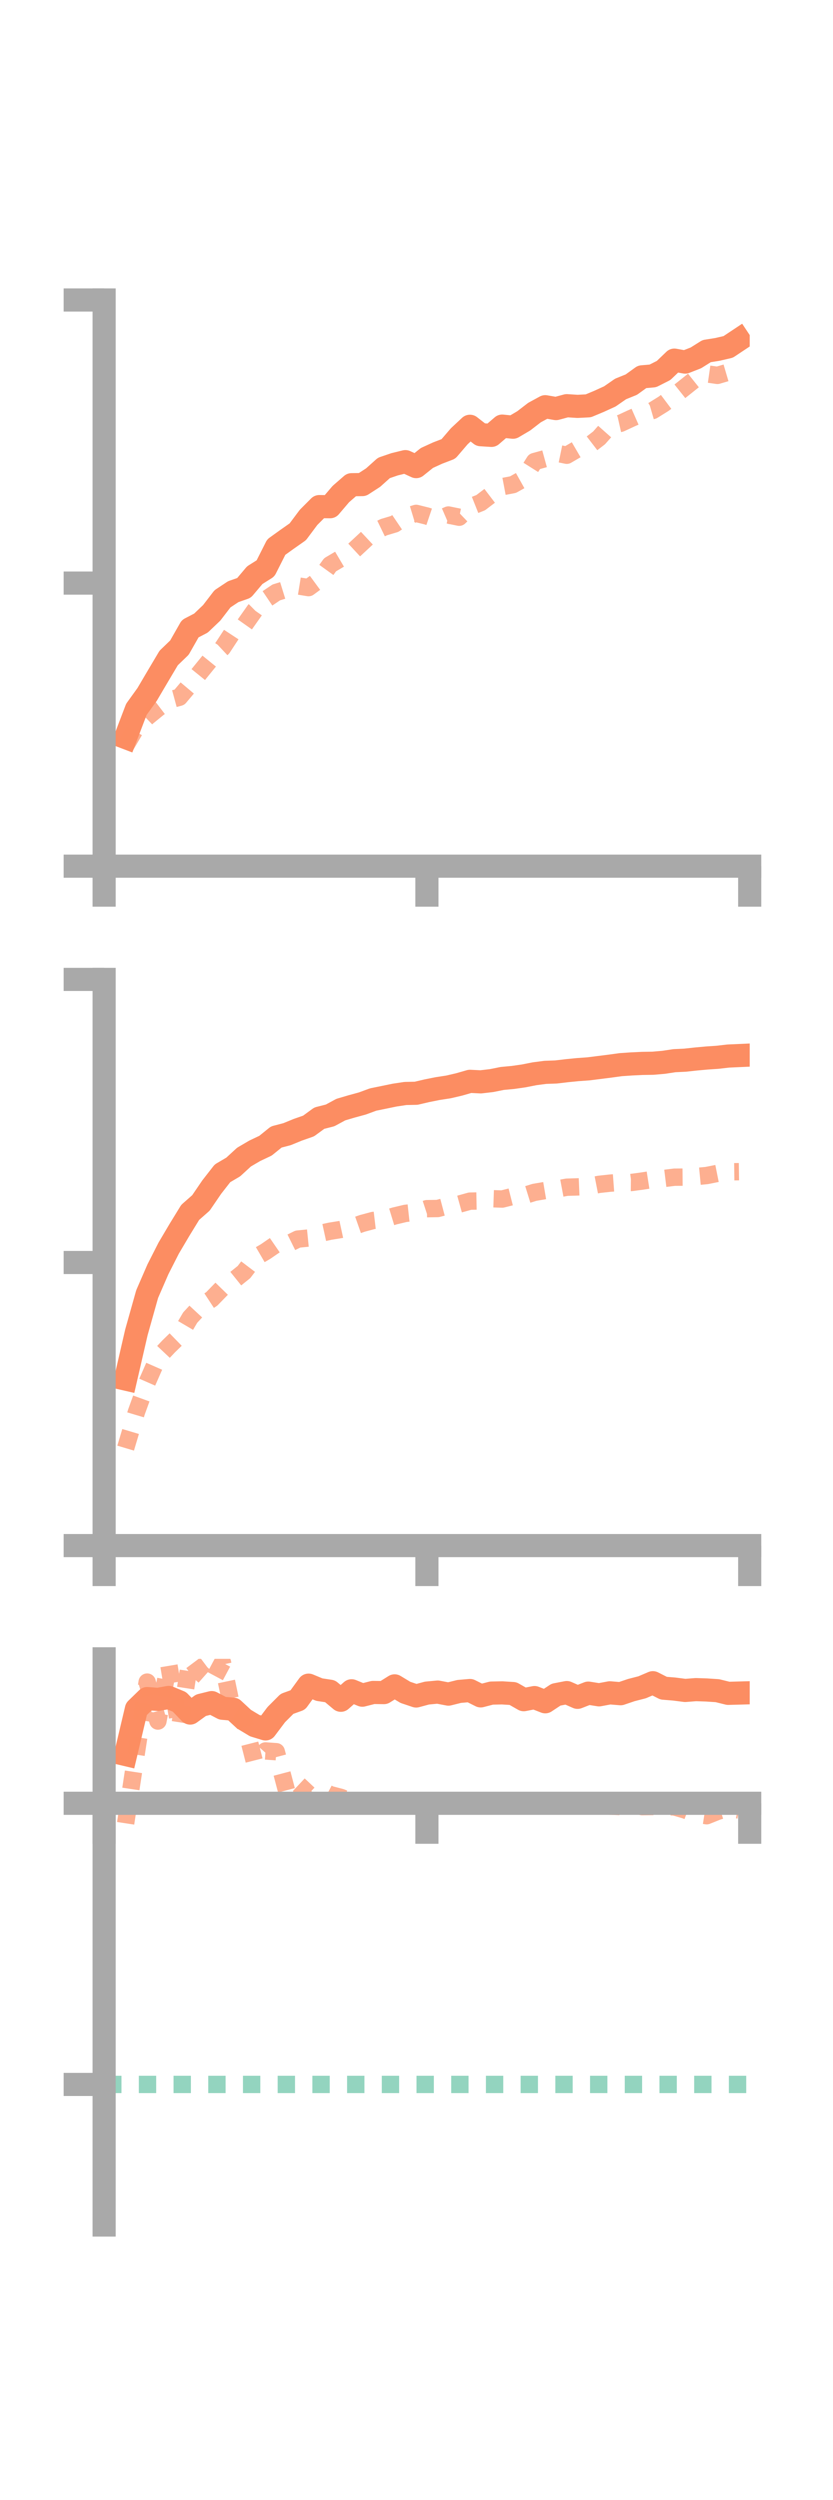 <?xml version="1.0" encoding="utf-8" standalone="no"?>
<!DOCTYPE svg PUBLIC "-//W3C//DTD SVG 1.1//EN"
  "http://www.w3.org/Graphics/SVG/1.1/DTD/svg11.dtd">
<!-- Created with matplotlib (https://matplotlib.org/) -->
<svg height="216pt" version="1.1" viewBox="0 0 72 216" width="72pt" xmlns="http://www.w3.org/2000/svg" xmlns:xlink="http://www.w3.org/1999/xlink">
 <defs>
  <style type="text/css">*{stroke-linecap:butt;stroke-linejoin:round;}</style>
 </defs>
 <g id="figure_1">
  <g id="patch_1">
   <path d="M 0 216 
L 72 216 
L 72 0 
L 0 0 
z
" style="fill:none;"/>
  </g>
  <g id="axes_1">
   <g id="patch_2">
    <path d="M 9 74.838 
L 64.8 74.838 
L 64.8 25.92 
L 9 25.92 
z
" style="fill:none;"/>
   </g>
   <g id="matplotlib.axis_1">
    <g id="xtick_1">
     <g id="line2d_1">
      <defs>
       <path d="M 0 0 
L 0 3.5 
" id="m7249141755" style="stroke:#a9a9a9;stroke-width:2;"/>
      </defs>
      <g>
       <use style="fill:#a9a9a9;stroke:#a9a9a9;stroke-width:2;" x="9" xlink:href="#m7249141755" y="74.838"/>
      </g>
     </g>
    </g>
    <g id="xtick_2">
     <g id="line2d_2">
      <g>
       <use style="fill:#a9a9a9;stroke:#a9a9a9;stroke-width:2;" x="36.9" xlink:href="#m7249141755" y="74.838"/>
      </g>
     </g>
    </g>
    <g id="xtick_3">
     <g id="line2d_3">
      <g>
       <use style="fill:#a9a9a9;stroke:#a9a9a9;stroke-width:2;" x="64.8" xlink:href="#m7249141755" y="74.838"/>
      </g>
     </g>
    </g>
   </g>
   <g id="matplotlib.axis_2">
    <g id="ytick_1">
     <g id="line2d_4">
      <defs>
       <path d="M 0 0 
L -3.5 0 
" id="m0933570652" style="stroke:#a9a9a9;stroke-width:2;"/>
      </defs>
      <g>
       <use style="fill:#a9a9a9;stroke:#a9a9a9;stroke-width:2;" x="9" xlink:href="#m0933570652" y="74.838"/>
      </g>
     </g>
    </g>
    <g id="ytick_2">
     <g id="line2d_5">
      <g>
       <use style="fill:#a9a9a9;stroke:#a9a9a9;stroke-width:2;" x="9" xlink:href="#m0933570652" y="50.379"/>
      </g>
     </g>
    </g>
    <g id="ytick_3">
     <g id="line2d_6">
      <g>
       <use style="fill:#a9a9a9;stroke:#a9a9a9;stroke-width:2;" x="9" xlink:href="#m0933570652" y="25.92"/>
      </g>
     </g>
    </g>
   </g>
   <g id="line2d_7">
    <path clip-path="url(#p797e4c543b)" d="M 10.86 63.724 
L 11.79 61.284 
L 12.72 59.993 
L 13.65 58.415 
L 14.58 56.85 
L 15.51 55.953 
L 16.44 54.318 
L 17.37 53.835 
L 18.3 52.948 
L 19.23 51.738 
L 20.16 51.121 
L 21.09 50.796 
L 22.02 49.695 
L 22.95 49.109 
L 23.88 47.267 
L 24.81 46.599 
L 25.74 45.946 
L 26.67 44.702 
L 27.6 43.77 
L 28.53 43.781 
L 29.46 42.688 
L 30.39 41.879 
L 31.32 41.867 
L 32.25 41.265 
L 33.18 40.431 
L 34.11 40.113 
L 35.04 39.886 
L 35.97 40.315 
L 36.9 39.568 
L 37.83 39.143 
L 38.76 38.786 
L 39.69 37.7 
L 40.62 36.831 
L 41.55 37.558 
L 42.48 37.616 
L 43.41 36.816 
L 44.34 36.911 
L 45.27 36.362 
L 46.2 35.646 
L 47.13 35.14 
L 48.06 35.302 
L 48.99 35.052 
L 49.92 35.111 
L 50.85 35.064 
L 51.78 34.675 
L 52.71 34.251 
L 53.64 33.607 
L 54.57 33.231 
L 55.5 32.559 
L 56.43 32.478 
L 57.36 32.007 
L 58.29 31.115 
L 59.22 31.284 
L 60.15 30.92 
L 61.08 30.336 
L 62.01 30.188 
L 62.94 29.973 
L 63.87 29.355 
" style="fill:none;stroke:#fc8d62;stroke-linecap:square;stroke-width:2;"/>
   </g>
   <g id="line2d_8">
    <path clip-path="url(#p797e4c543b)" d="M 10.86 64.432 
L 11.79 62.856 
L 12.72 61.963 
L 13.65 61.203 
L 14.58 60.495 
L 15.51 60.243 
L 16.44 59.141 
L 17.37 57.995 
L 18.3 56.851 
L 19.23 55.981 
L 20.16 54.564 
L 21.09 54.053 
L 22.02 52.735 
L 22.95 51.812 
L 23.88 51.185 
L 24.81 50.898 
L 25.74 50.619 
L 26.67 50.77 
L 27.6 50.087 
L 28.53 48.797 
L 29.46 48.247 
L 30.39 47.729 
L 31.32 46.866 
L 32.25 45.996 
L 33.18 45.546 
L 34.11 45.268 
L 35.04 44.638 
L 35.97 44.356 
L 36.9 44.586 
L 37.83 44.9 
L 38.76 44.497 
L 39.69 44.688 
L 40.62 43.8 
L 41.55 43.43 
L 42.48 42.721 
L 43.41 42.049 
L 44.34 41.873 
L 45.27 41.352 
L 46.2 39.878 
L 47.13 39.622 
L 48.06 39.141 
L 48.99 39.333 
L 49.92 38.789 
L 50.85 38.549 
L 51.78 37.834 
L 52.71 36.785 
L 53.64 36.575 
L 54.57 36.144 
L 55.5 35.734 
L 56.43 35.464 
L 57.36 34.885 
L 58.29 34.187 
L 59.22 33.446 
L 60.15 32.704 
L 61.08 32.299 
L 62.01 32.433 
L 62.94 32.159 
L 63.87 31.749 
" style="fill:none;stroke:#fc8d62;stroke-dasharray:1.5,1.5;stroke-dashoffset:0;stroke-opacity:0.7;stroke-width:1.5;"/>
   </g>
   <g id="patch_3">
    <path d="M 9 74.838 
L 9 25.92 
" style="fill:none;stroke:#a9a9a9;stroke-linecap:square;stroke-linejoin:miter;stroke-width:2;"/>
   </g>
   <g id="patch_4">
    <path d="M 64.8 74.838 
L 64.8 25.92 
" style="fill:none;"/>
   </g>
   <g id="patch_5">
    <path d="M 9 74.838 
L 64.8 74.838 
" style="fill:none;stroke:#a9a9a9;stroke-linecap:square;stroke-linejoin:miter;stroke-width:2;"/>
   </g>
   <g id="patch_6">
    <path d="M 9 25.92 
L 64.8 25.92 
" style="fill:none;"/>
   </g>
  </g>
  <g id="axes_2">
   <g id="patch_7">
    <path d="M 9 133.539 
L 64.8 133.539 
L 64.8 84.621 
L 9 84.621 
z
" style="fill:none;"/>
   </g>
   <g id="matplotlib.axis_3">
    <g id="xtick_4">
     <g id="line2d_9">
      <g>
       <use style="fill:#a9a9a9;stroke:#a9a9a9;stroke-width:2;" x="9" xlink:href="#m7249141755" y="133.539"/>
      </g>
     </g>
    </g>
    <g id="xtick_5">
     <g id="line2d_10">
      <g>
       <use style="fill:#a9a9a9;stroke:#a9a9a9;stroke-width:2;" x="36.9" xlink:href="#m7249141755" y="133.539"/>
      </g>
     </g>
    </g>
    <g id="xtick_6">
     <g id="line2d_11">
      <g>
       <use style="fill:#a9a9a9;stroke:#a9a9a9;stroke-width:2;" x="64.8" xlink:href="#m7249141755" y="133.539"/>
      </g>
     </g>
    </g>
   </g>
   <g id="matplotlib.axis_4">
    <g id="ytick_4">
     <g id="line2d_12">
      <g>
       <use style="fill:#a9a9a9;stroke:#a9a9a9;stroke-width:2;" x="9" xlink:href="#m0933570652" y="133.539"/>
      </g>
     </g>
    </g>
    <g id="ytick_5">
     <g id="line2d_13">
      <g>
       <use style="fill:#a9a9a9;stroke:#a9a9a9;stroke-width:2;" x="9" xlink:href="#m0933570652" y="109.08"/>
      </g>
     </g>
    </g>
    <g id="ytick_6">
     <g id="line2d_14">
      <g>
       <use style="fill:#a9a9a9;stroke:#a9a9a9;stroke-width:2;" x="9" xlink:href="#m0933570652" y="84.621"/>
      </g>
     </g>
    </g>
   </g>
   <g id="line2d_15">
    <path clip-path="url(#pedf039361a)" d="M 10.86 119.15 
L 11.79 115.113 
L 12.72 111.807 
L 13.65 109.669 
L 14.58 107.839 
L 15.51 106.266 
L 16.44 104.75 
L 17.37 103.931 
L 18.3 102.567 
L 19.23 101.375 
L 20.16 100.828 
L 21.09 99.974 
L 22.02 99.429 
L 22.95 98.988 
L 23.88 98.236 
L 24.81 97.993 
L 25.74 97.612 
L 26.67 97.287 
L 27.6 96.608 
L 28.53 96.372 
L 29.46 95.869 
L 30.39 95.595 
L 31.32 95.341 
L 32.25 94.999 
L 33.18 94.809 
L 34.11 94.617 
L 35.04 94.477 
L 35.97 94.458 
L 36.9 94.24 
L 37.83 94.054 
L 38.76 93.911 
L 39.69 93.694 
L 40.62 93.427 
L 41.55 93.473 
L 42.48 93.365 
L 43.41 93.178 
L 44.34 93.091 
L 45.27 92.958 
L 46.2 92.774 
L 47.13 92.652 
L 48.06 92.619 
L 48.99 92.509 
L 49.92 92.416 
L 50.85 92.35 
L 51.78 92.233 
L 52.71 92.116 
L 53.64 91.988 
L 54.57 91.924 
L 55.5 91.879 
L 56.43 91.864 
L 57.36 91.784 
L 58.29 91.644 
L 59.22 91.599 
L 60.15 91.498 
L 61.08 91.413 
L 62.01 91.35 
L 62.94 91.243 
L 63.87 91.201 
" style="fill:none;stroke:#fc8d62;stroke-linecap:square;stroke-width:2;"/>
   </g>
   <g id="line2d_16">
    <path clip-path="url(#pedf039361a)" d="M 10.86 125.119 
L 11.79 122.004 
L 12.72 119.433 
L 13.65 117.313 
L 14.58 116.326 
L 15.51 115.421 
L 16.44 113.839 
L 17.37 112.837 
L 18.3 112.228 
L 19.23 111.273 
L 20.16 110.651 
L 21.09 109.903 
L 22.02 108.679 
L 22.95 108.137 
L 23.88 107.497 
L 24.81 107.519 
L 25.74 107.058 
L 26.67 106.965 
L 27.6 106.581 
L 28.53 106.377 
L 29.46 106.227 
L 30.39 106.025 
L 31.32 105.699 
L 32.25 105.45 
L 33.18 105.34 
L 34.11 105.057 
L 35.04 104.836 
L 35.97 104.734 
L 36.9 104.43 
L 37.83 104.416 
L 38.76 104.17 
L 39.69 104.038 
L 40.62 103.779 
L 41.55 103.762 
L 42.48 103.568 
L 43.41 103.598 
L 44.34 103.363 
L 45.27 103.306 
L 46.2 103.018 
L 47.13 102.861 
L 48.06 102.749 
L 48.99 102.575 
L 49.92 102.548 
L 50.85 102.509 
L 51.78 102.328 
L 52.71 102.226 
L 53.64 102.157 
L 54.57 102.168 
L 55.5 102.044 
L 56.43 101.898 
L 57.36 101.824 
L 58.29 101.71 
L 59.22 101.703 
L 60.15 101.655 
L 61.08 101.566 
L 62.01 101.38 
L 62.94 101.246 
L 63.87 101.233 
" style="fill:none;stroke:#fc8d62;stroke-dasharray:1.5,1.5;stroke-dashoffset:0;stroke-opacity:0.7;stroke-width:1.5;"/>
   </g>
   <g id="patch_8">
    <path d="M 9 133.539 
L 9 84.621 
" style="fill:none;stroke:#a9a9a9;stroke-linecap:square;stroke-linejoin:miter;stroke-width:2;"/>
   </g>
   <g id="patch_9">
    <path d="M 64.8 133.539 
L 64.8 84.621 
" style="fill:none;"/>
   </g>
   <g id="patch_10">
    <path d="M 9 133.539 
L 64.8 133.539 
" style="fill:none;stroke:#a9a9a9;stroke-linecap:square;stroke-linejoin:miter;stroke-width:2;"/>
   </g>
   <g id="patch_11">
    <path d="M 9 84.621 
L 64.8 84.621 
" style="fill:none;"/>
   </g>
  </g>
  <g id="axes_3">
   <g id="patch_12">
    <path d="M 9 192.24 
L 64.8 192.24 
L 64.8 143.322 
L 9 143.322 
z
" style="fill:none;"/>
   </g>
   <g id="matplotlib.axis_5">
    <g id="xtick_7">
     <g id="line2d_17">
      <g>
       <use style="fill:#a9a9a9;stroke:#a9a9a9;stroke-width:2;" x="9" xlink:href="#m7249141755" y="155.804"/>
      </g>
     </g>
    </g>
    <g id="xtick_8">
     <g id="line2d_18">
      <g>
       <use style="fill:#a9a9a9;stroke:#a9a9a9;stroke-width:2;" x="36.9" xlink:href="#m7249141755" y="155.804"/>
      </g>
     </g>
    </g>
    <g id="xtick_9">
     <g id="line2d_19">
      <g>
       <use style="fill:#a9a9a9;stroke:#a9a9a9;stroke-width:2;" x="64.8" xlink:href="#m7249141755" y="155.804"/>
      </g>
     </g>
    </g>
   </g>
   <g id="matplotlib.axis_6">
    <g id="ytick_7">
     <g id="line2d_20">
      <g>
       <use style="fill:#a9a9a9;stroke:#a9a9a9;stroke-width:2;" x="9" xlink:href="#m0933570652" y="155.804"/>
      </g>
     </g>
    </g>
    <g id="ytick_8">
     <g id="line2d_21">
      <g>
       <use style="fill:#a9a9a9;stroke:#a9a9a9;stroke-width:2;" x="9" xlink:href="#m0933570652" y="180.095"/>
      </g>
     </g>
    </g>
   </g>
   <g id="line2d_22">
    <path clip-path="url(#p558b797103)" d="M 10.86 151.59 
L 11.79 147.661 
L 12.72 146.757 
L 13.65 146.828 
L 14.58 146.659 
L 15.51 147.044 
L 16.44 148.008 
L 17.37 147.335 
L 18.3 147.105 
L 19.23 147.592 
L 20.16 147.676 
L 21.09 148.538 
L 22.02 149.097 
L 22.95 149.379 
L 23.88 148.143 
L 24.81 147.213 
L 25.74 146.877 
L 26.67 145.597 
L 27.6 145.983 
L 28.53 146.124 
L 29.46 146.903 
L 30.39 146.084 
L 31.32 146.464 
L 32.25 146.228 
L 33.18 146.241 
L 34.11 145.659 
L 35.04 146.221 
L 35.97 146.534 
L 36.9 146.283 
L 37.83 146.195 
L 38.76 146.372 
L 39.69 146.14 
L 40.62 146.06 
L 41.55 146.524 
L 42.48 146.283 
L 43.41 146.265 
L 44.34 146.323 
L 45.27 146.853 
L 46.2 146.671 
L 47.13 147.034 
L 48.06 146.419 
L 48.99 146.239 
L 49.92 146.649 
L 50.85 146.286 
L 51.78 146.434 
L 52.71 146.26 
L 53.64 146.337 
L 54.57 146.022 
L 55.5 145.783 
L 56.43 145.386 
L 57.36 145.859 
L 58.29 145.935 
L 59.22 146.055 
L 60.15 145.983 
L 61.08 146.014 
L 62.01 146.075 
L 62.94 146.305 
L 63.87 146.28 
" style="fill:none;stroke:#fc8d62;stroke-linecap:square;stroke-width:2;"/>
   </g>
   <g id="line2d_23">
    <path clip-path="url(#p558b797103)" d="M 10.86 157.534 
L 11.79 151.415 
L 12.72 145.333 
L 13.65 148.7 
L 14.58 143.775 
L 15.51 149.331 
L 16.44 143.322 
L 17.37 144.563 
L 18.3 145.388 
L 19.23 143.646 
L 20.16 148.062 
L 21.09 148.676 
L 22.02 152.324 
L 22.95 151.282 
L 23.88 151.348 
L 24.81 154.871 
L 25.74 154.125 
L 26.67 154.998 
L 27.6 154.56 
L 28.53 155.052 
L 29.46 155.293 
L 30.39 155.663 
L 31.32 155.702 
L 32.25 155.787 
L 33.18 155.804 
L 34.11 155.804 
L 35.04 155.902 
L 35.97 155.914 
L 36.9 155.933 
L 37.83 155.817 
L 38.76 155.853 
L 39.69 155.804 
L 40.62 155.849 
L 41.55 155.829 
L 42.48 155.847 
L 43.41 155.911 
L 44.34 155.836 
L 45.27 156.079 
L 46.2 155.804 
L 47.13 155.907 
L 48.06 155.838 
L 48.99 155.888 
L 49.92 155.988 
L 50.85 155.956 
L 51.78 155.96 
L 52.71 156.046 
L 53.64 156.087 
L 54.57 155.804 
L 55.5 156.094 
L 56.43 156.083 
L 57.36 156.085 
L 58.29 156.115 
L 59.22 156.386 
L 60.15 156.734 
L 61.08 156.88 
L 62.01 156.506 
L 62.94 156.224 
L 63.87 156.387 
" style="fill:none;stroke:#fc8d62;stroke-dasharray:1.5,1.5;stroke-dashoffset:0;stroke-opacity:0.7;stroke-width:1.5;"/>
   </g>
   <g id="line2d_24">
    <path clip-path="url(#p558b797103)" d="M 9 180.095 
L 64.8 180.095 
" style="fill:none;stroke:#66c2a5;stroke-dasharray:1.5,1.5;stroke-dashoffset:0;stroke-opacity:0.7;stroke-width:1.5;"/>
   </g>
   <g id="patch_13">
    <path d="M 9 192.24 
L 9 143.322 
" style="fill:none;stroke:#a9a9a9;stroke-linecap:square;stroke-linejoin:miter;stroke-width:2;"/>
   </g>
   <g id="patch_14">
    <path d="M 64.8 192.24 
L 64.8 143.322 
" style="fill:none;"/>
   </g>
   <g id="patch_15">
    <path d="M 9 155.804 
L 64.8 155.804 
" style="fill:none;stroke:#a9a9a9;stroke-linecap:square;stroke-linejoin:miter;stroke-width:2;"/>
   </g>
   <g id="patch_16">
    <path d="M 9 143.322 
L 64.8 143.322 
" style="fill:none;"/>
   </g>
  </g>
 </g>
 <defs>
  <clipPath id="p797e4c543b">
   <rect height="48.918" width="55.8" x="9" y="25.92"/>
  </clipPath>
  <clipPath id="pedf039361a">
   <rect height="48.918" width="55.8" x="9" y="84.621"/>
  </clipPath>
  <clipPath id="p558b797103">
   <rect height="48.918" width="55.8" x="9" y="143.322"/>
  </clipPath>
 </defs>
</svg>
